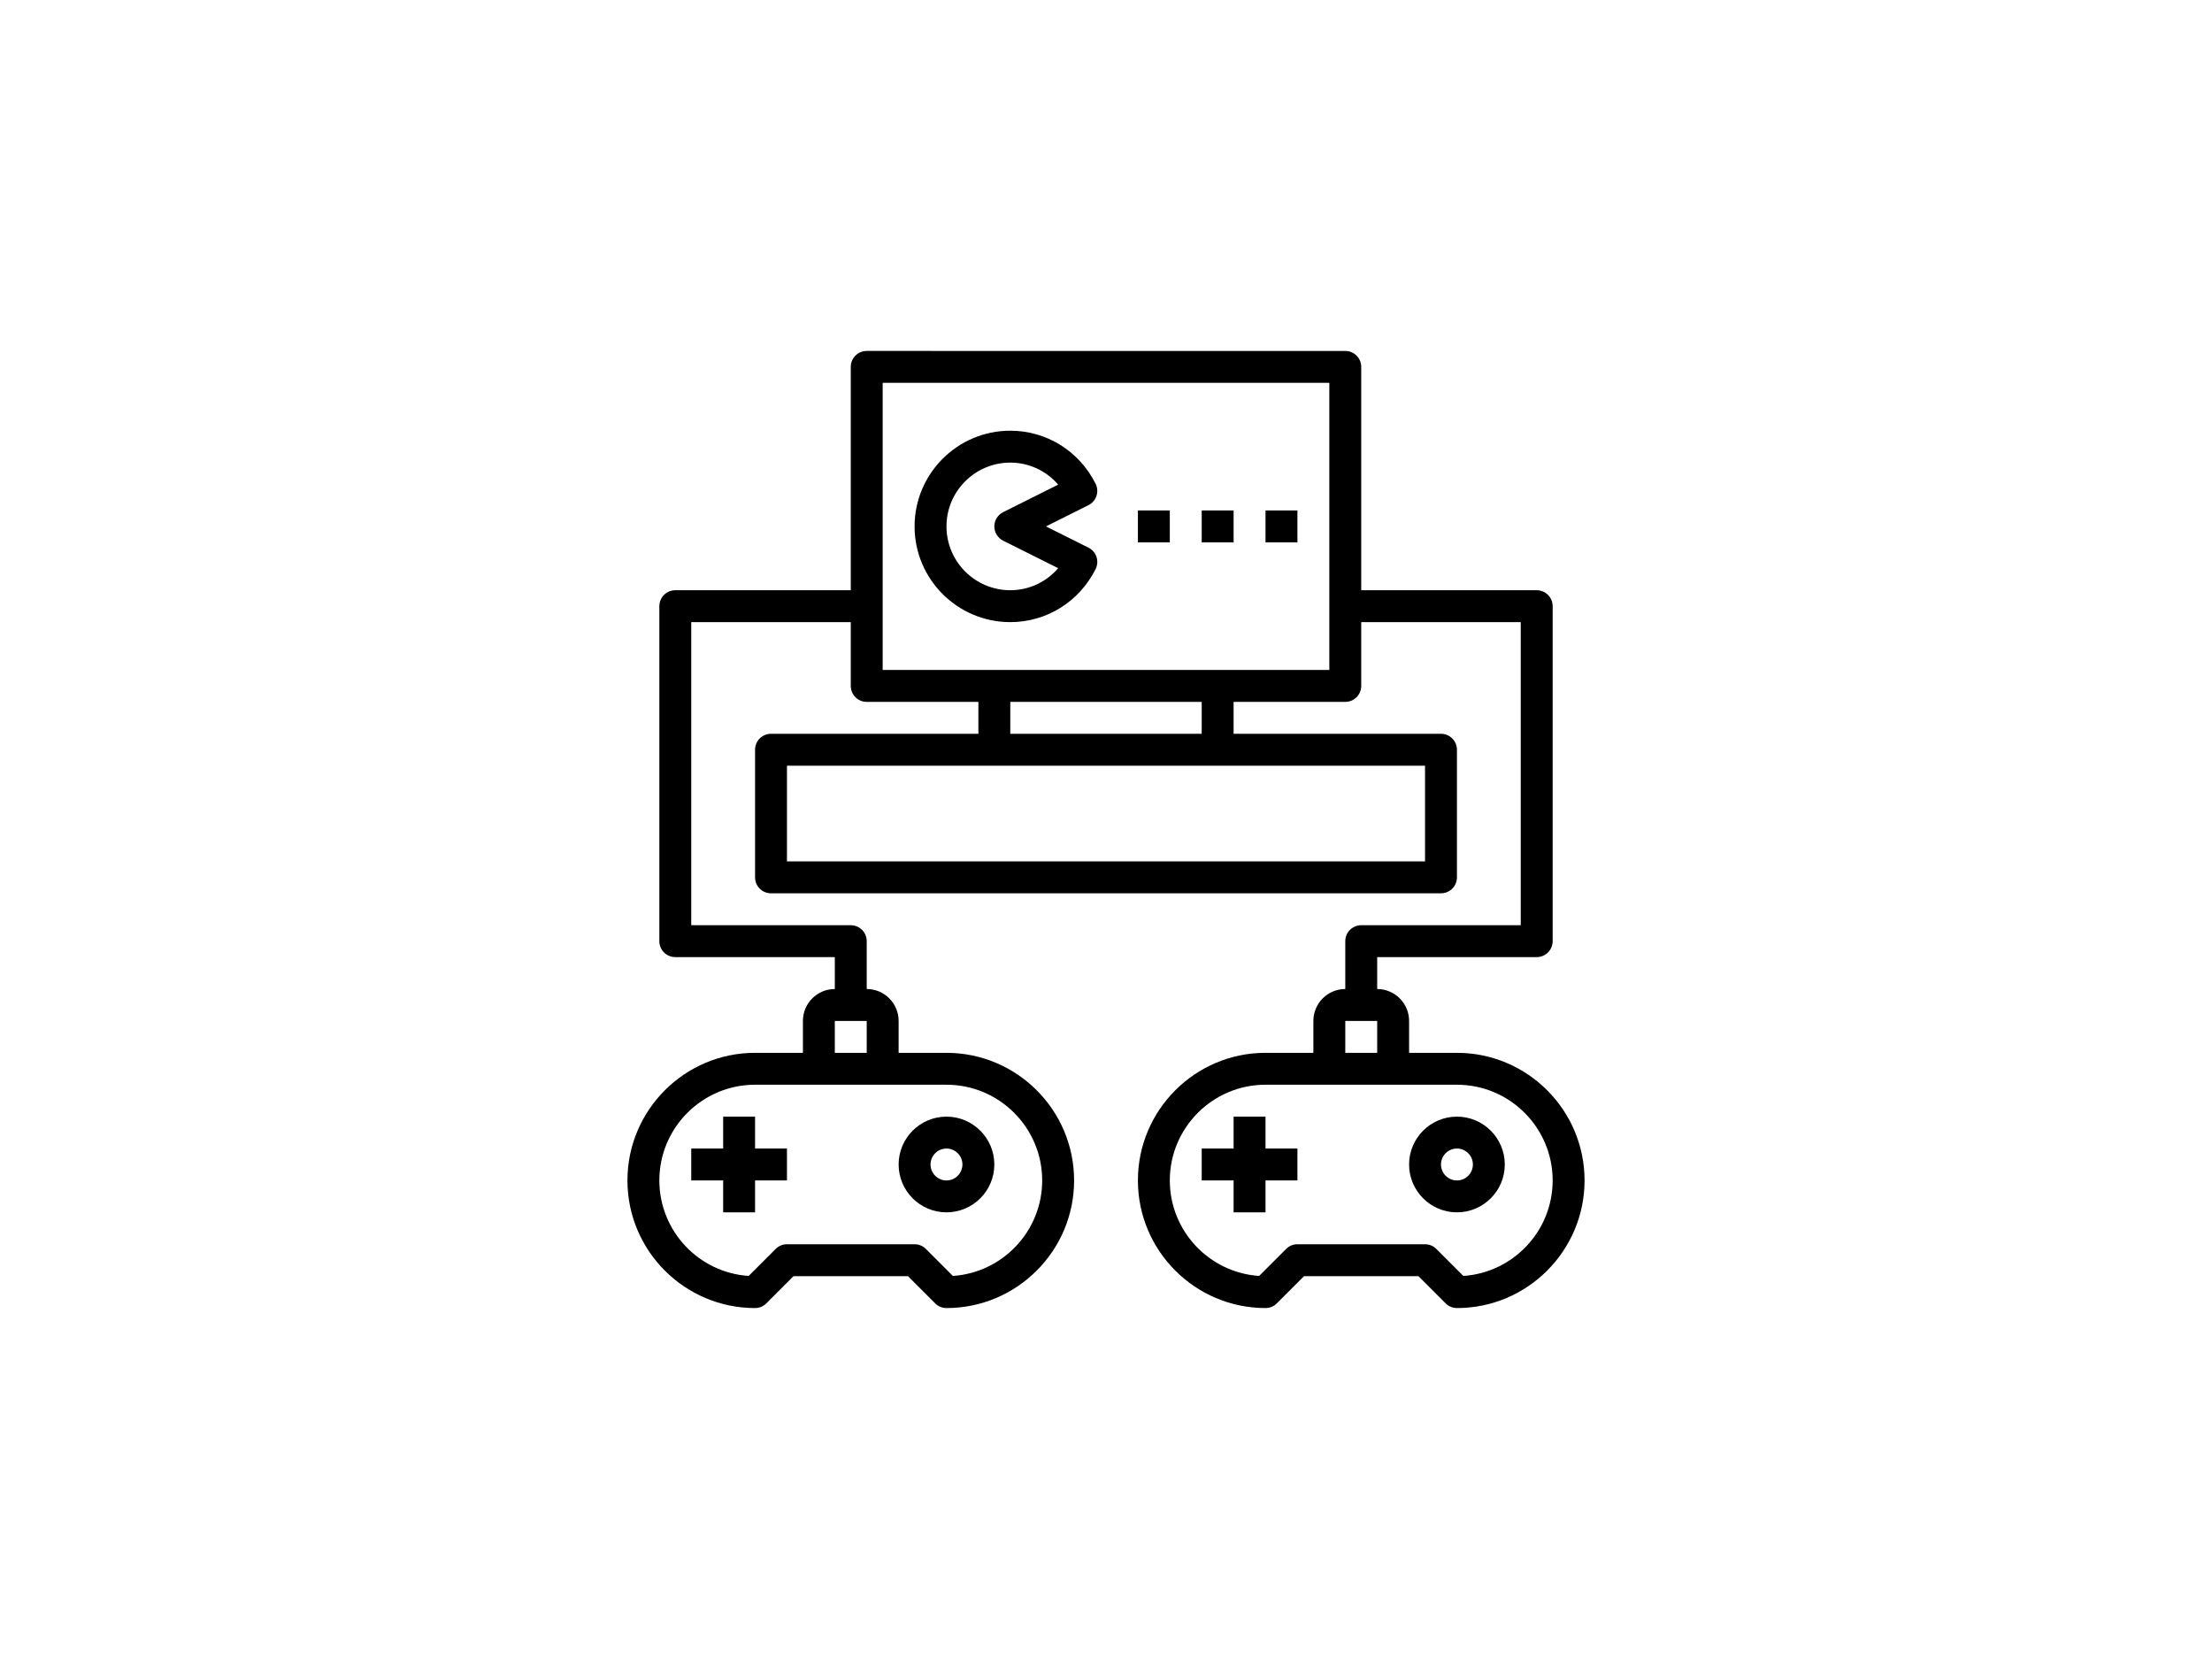 <svg height='75px' width='100px'  fill="#000000" xmlns="http://www.w3.org/2000/svg" xmlns:xlink="http://www.w3.org/1999/xlink" version="1.1" x="0px" y="0px" viewBox="-20 -20 104 104" style="enable-background:new 0 0 64 64;" xml:space="preserve"><polygon points="10,50 8,50 8,52 6,52 6,54 8,54 8,56 10,56 10,54 12,54 12,52 10,52 "></polygon><path d="M22,56c1.654,0,3-1.346,3-3s-1.346-3-3-3s-3,1.346-3,3S20.346,56,22,56z M22,52c0.552,0,1,0.449,1,1s-0.448,1-1,1  s-1-0.449-1-1S21.448,52,22,52z"></path><polygon points="42,50 40,50 40,52 38,52 38,54 40,54 40,56 42,56 42,54 44,54 44,52 42,52 "></polygon><path d="M54,56c1.654,0,3-1.346,3-3s-1.346-3-3-3s-3,1.346-3,3S52.346,56,54,56z M54,52c0.552,0,1,0.449,1,1s-0.448,1-1,1  s-1-0.449-1-1S53.448,52,54,52z"></path><path d="M13,44v2h-3c-4.411,0-8,3.589-8,8s3.589,8,8,8c0.266,0,0.52-0.105,0.707-0.293L12.414,60h7.172l1.707,1.707  C21.48,61.895,21.734,62,22,62c4.411,0,8-3.589,8-8s-3.589-8-8-8h-3v-2c0-1.103-0.897-2-2-2v-3c0-0.552-0.447-1-1-1H6V19h10v4  c0,0.552,0.447,1,1,1h7v2H11c-0.553,0-1,0.448-1,1v8c0,0.552,0.447,1,1,1h42c0.553,0,1-0.448,1-1v-8c0-0.552-0.447-1-1-1H40v-2h7  c0.553,0,1-0.448,1-1v-4h10v19H48c-0.553,0-1,0.448-1,1v3c-1.103,0-2,0.897-2,2v2h-3c-4.411,0-8,3.589-8,8s3.589,8,8,8  c0.266,0,0.52-0.105,0.707-0.293L44.414,60h7.172l1.707,1.707C53.48,61.895,53.734,62,54,62c4.411,0,8-3.589,8-8s-3.589-8-8-8h-3v-2  c0-1.103-0.897-2-2-2v-2h10c0.553,0,1-0.448,1-1V18c0-0.552-0.447-1-1-1H48V3c0-0.552-0.447-1-1-1H17c-0.553,0-1,0.448-1,1v14H5  c-0.553,0-1,0.448-1,1v21c0,0.552,0.447,1,1,1h10v2C13.897,42,13,42.897,13,44z M60,54c0,3.174-2.477,5.78-5.599,5.987l-1.694-1.694  C52.52,58.105,52.266,58,52,58h-8c-0.266,0-0.52,0.105-0.707,0.293l-1.694,1.694C38.477,59.78,36,57.174,36,54c0-3.309,2.691-6,6-6  h4h4h4C57.309,48,60,50.691,60,54z M47,46v-2h2v2H47z M52,34H12v-6h13h14h13V34z M38,26H26v-2h12V26z M18,4h28v18h-7H25h-7V4z   M28,54c0,3.174-2.477,5.78-5.599,5.987l-1.694-1.694C20.52,58.105,20.266,58,20,58h-8c-0.266,0-0.52,0.105-0.707,0.293  l-1.694,1.694C6.477,59.78,4,57.174,4,54c0-3.309,2.691-6,6-6h4h4h4C25.309,48,28,50.691,28,54z M15,46v-2h2v2H15z"></path><path d="M31.348,15.675c0.119-0.237,0.139-0.512,0.056-0.764c-0.084-0.251-0.265-0.46-0.502-0.579L28.236,13l2.665-1.333  c0.237-0.119,0.418-0.327,0.502-0.579c0.083-0.252,0.063-0.527-0.056-0.764C30.32,8.274,28.271,7,26,7c-3.309,0-6,2.691-6,6  s2.691,6,6,6C28.271,19,30.32,17.726,31.348,15.675z M22,13c0-2.206,1.794-4,4-4c1.171,0,2.254,0.512,3.002,1.381l-3.449,1.724  C25.214,12.275,25,12.621,25,13s0.214,0.725,0.553,0.895l3.449,1.724C28.254,16.488,27.171,17,26,17C23.794,17,22,15.206,22,13z"></path><rect x="34" y="12" width="2" height="2"></rect><rect x="38" y="12" width="2" height="2"></rect><rect x="42" y="12" width="2" height="2"></rect></svg>
